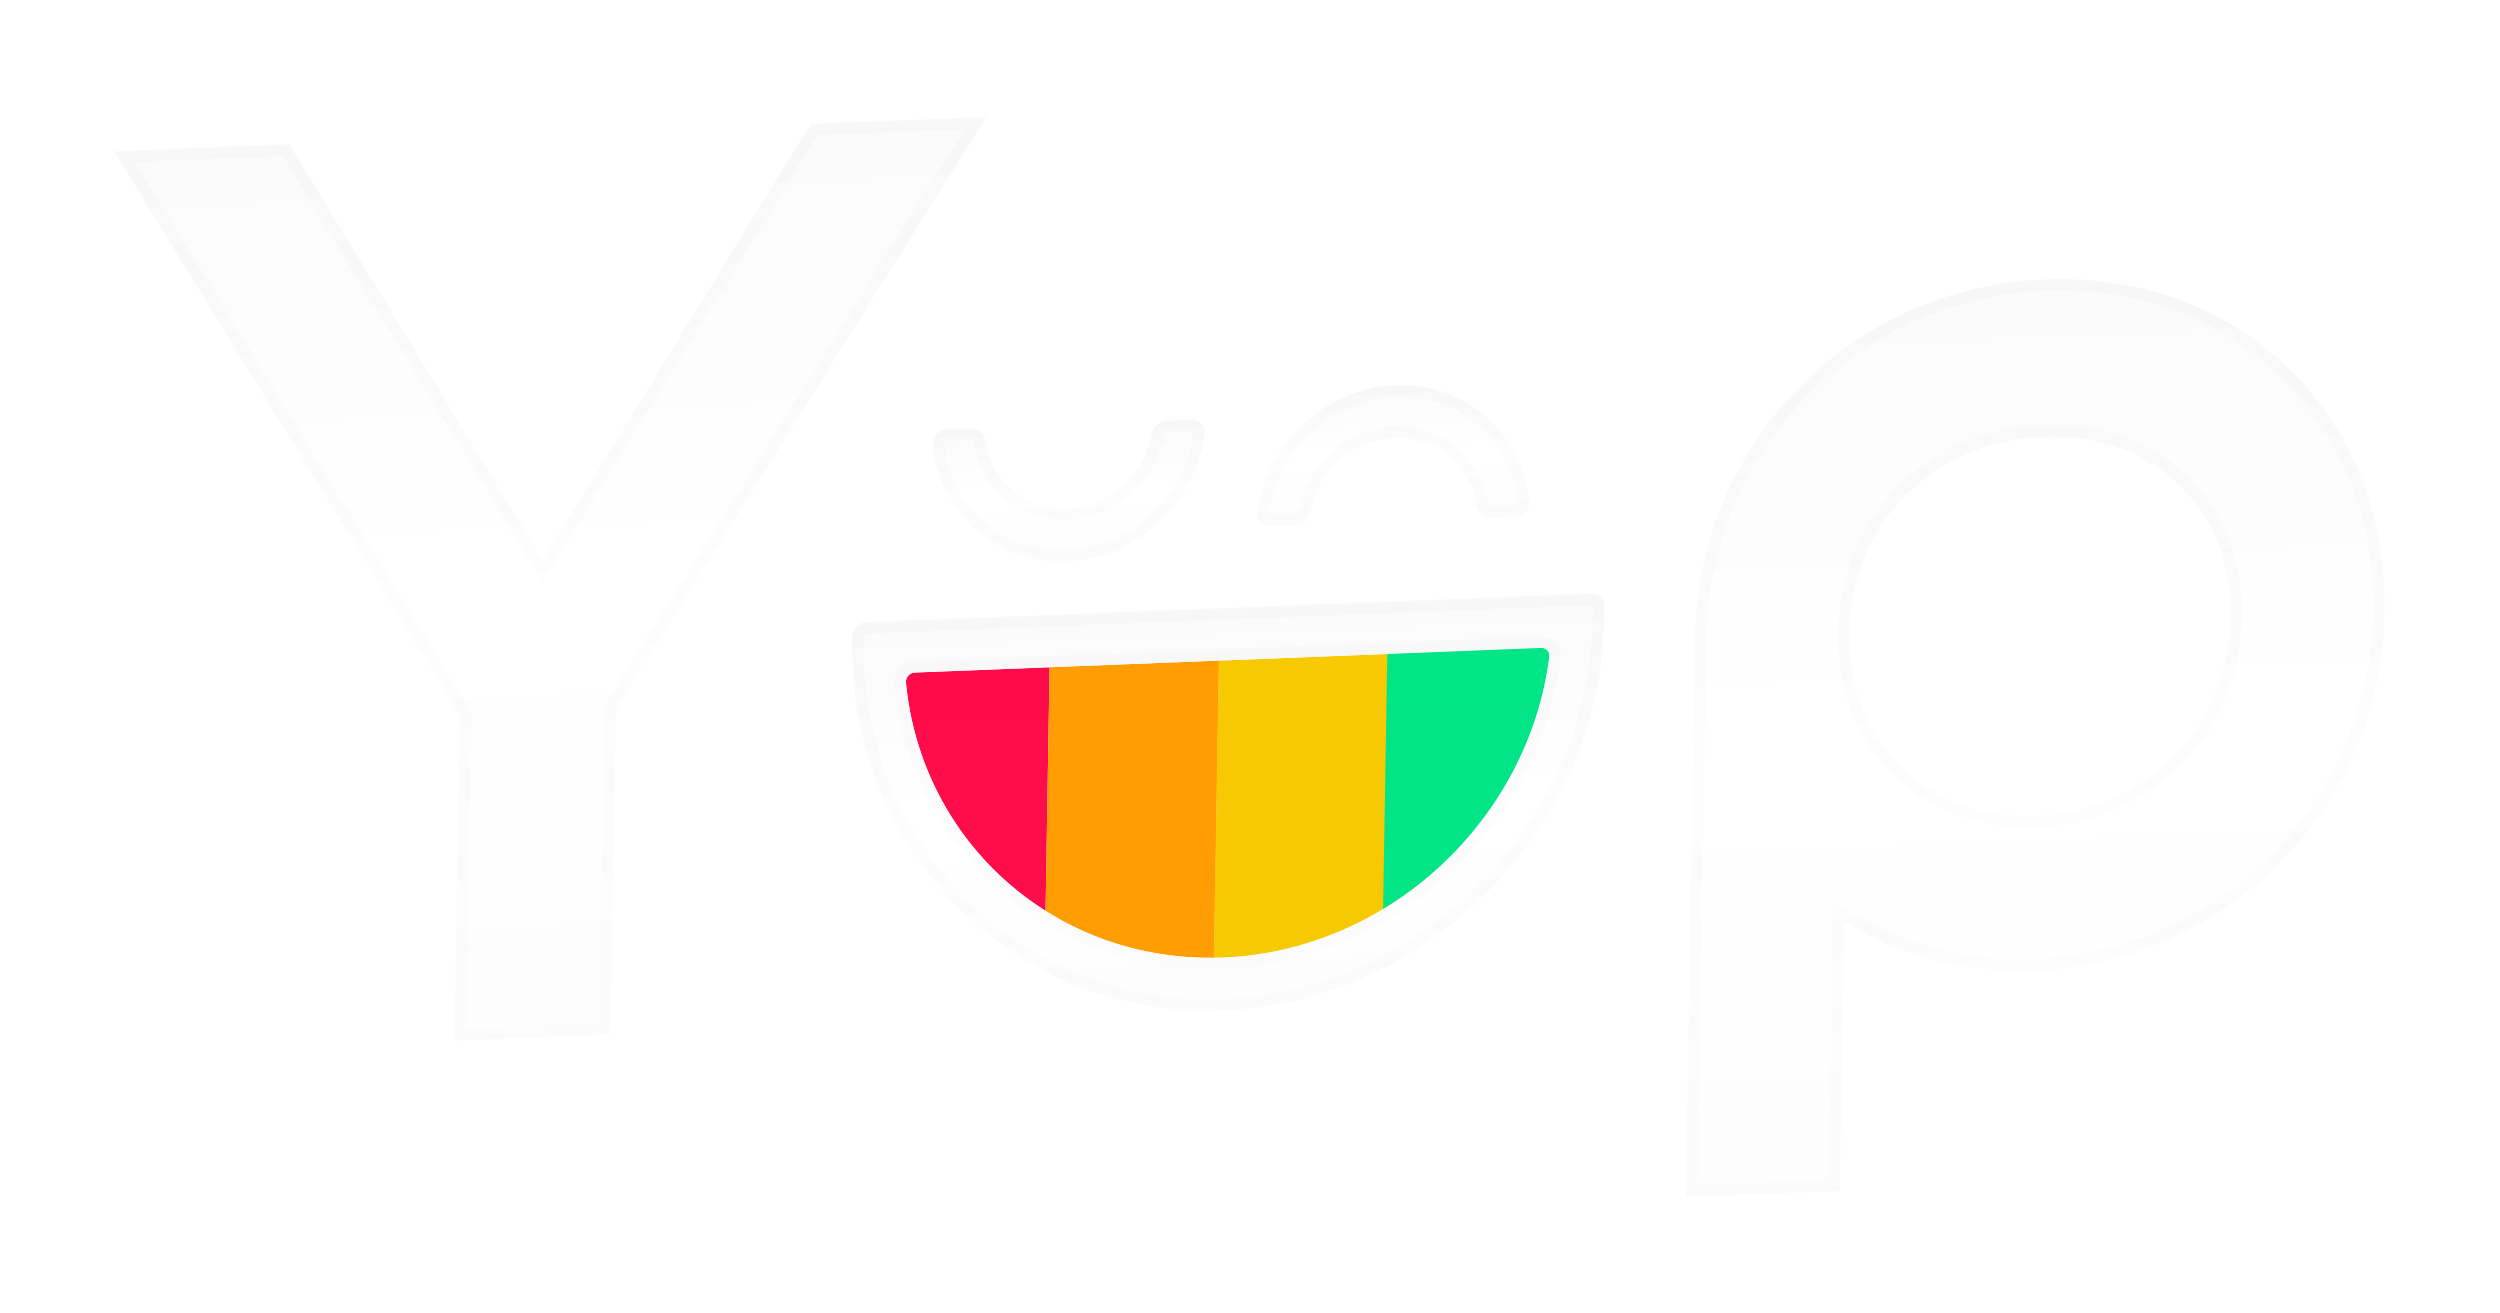 <svg width="876" height="460" viewBox="0 0 876 460" fill="none" xmlns="http://www.w3.org/2000/svg">
<g filter="url(#filter0_d)">
<path d="M284.096 43.41L190.236 196.291L101.448 50.586L40 53L161.115 250.52L159.223 364.64L213.884 362.493L215.776 248.372L345.544 40.995L284.096 43.41Z" fill="url(#paint0_linear)"/>
<path d="M341.905 43.136L214.099 247.379L213.787 247.877L213.778 248.45L211.919 360.572L161.255 362.562L163.114 250.441L163.123 249.875L162.835 249.405L43.543 54.859L100.295 52.629L188.514 197.401L190.171 200.121L191.923 197.269L285.182 45.365L341.905 43.136Z" stroke="url(#paint1_linear)" stroke-opacity="0.15" stroke-width="4"/>
</g>
<g filter="url(#filter1_d)">
<path d="M716.813 97.882C648.456 100.568 595.074 155.176 593.939 223.576L590.692 419.437L644.658 417.316L646.222 322.996C665.287 334.609 688.194 340.981 712.677 340.019C781.033 337.333 834.418 282.604 835.55 214.325C836.808 145.799 785.048 95.201 716.813 97.882ZM713.697 285.803C675.155 287.318 647.353 260.139 647.992 221.573C648.632 183.007 677.356 154.607 715.897 153.092C754.439 151.578 782.258 177.757 781.619 216.323C780.981 254.767 752.117 284.294 713.697 285.803Z" fill="url(#paint2_linear)"/>
<path d="M644.223 323.074L642.692 415.395L592.723 417.358L595.938 223.497C597.054 156.202 649.527 102.524 716.78 99.882C783.909 97.244 834.789 146.979 833.552 214.4L833.552 214.404C832.438 281.579 779.961 335.377 712.71 338.019C688.626 338.965 666.089 332.698 647.329 321.27L644.284 319.416L644.223 323.074ZM645.994 221.652C645.336 261.322 674.019 289.361 713.664 287.803C753.188 286.25 782.961 255.793 783.617 216.244C784.275 176.534 755.535 149.536 715.931 151.093C676.326 152.649 646.652 181.941 645.994 221.652Z" stroke="url(#paint3_linear)" stroke-opacity="0.15" stroke-width="4"/>
</g>
<g filter="url(#filter2_d)">
<path d="M373.725 196.717C349.001 197.689 328.951 179.691 326.804 155.778C326.608 152.998 328.827 150.608 331.494 150.504L339.978 150.17C342.765 150.061 344.913 152.037 345.353 154.686C347.425 168.542 359.366 178.859 374.031 178.283C388.696 177.707 400.993 166.559 403.529 152.4C404.058 149.713 406.274 147.566 409.061 147.456L417.545 147.123C420.333 147.013 422.474 149.353 422.067 152.035C419.123 176.148 398.329 195.751 373.725 196.717Z" fill="url(#paint4_linear)"/>
<path d="M420.091 151.843L420.086 151.873L420.083 151.902C417.263 175.002 397.331 193.791 373.758 194.718C350.075 195.648 330.864 178.411 328.797 155.51C328.693 153.905 329.969 152.562 331.461 152.503L339.945 152.17C341.656 152.103 343.072 153.302 343.379 155.107C345.597 169.887 358.334 180.898 373.998 180.283C389.654 179.668 402.778 167.769 405.492 152.665C405.86 150.834 407.317 149.523 409.028 149.456L417.512 149.122C419.158 149.058 420.305 150.436 420.091 151.843Z" stroke="url(#paint5_linear)" stroke-opacity="0.15" stroke-width="4"/>
</g>
<g filter="url(#filter3_d)">
<path d="M531.197 181.198L522.713 181.531C519.926 181.641 517.778 179.665 517.338 177.016C515.266 163.16 503.325 152.842 488.66 153.418C473.995 153.995 461.698 165.143 459.162 179.302C458.633 181.989 456.417 184.136 453.63 184.246L445.146 184.579C442.358 184.689 440.217 182.349 440.625 179.666C443.568 155.554 464.241 135.956 488.966 134.984C513.691 134.013 533.74 152.011 535.887 175.923C536.086 178.582 533.864 181.093 531.197 181.198Z" fill="url(#paint6_linear)"/>
<path d="M442.6 179.859L442.605 179.829L442.609 179.799C445.429 156.696 465.242 137.915 488.933 136.984C512.618 136.054 531.83 153.293 533.895 176.196C533.999 177.704 532.696 179.141 531.231 179.198L522.747 179.532C521.035 179.599 519.619 178.4 519.312 176.595C517.094 161.815 504.357 150.803 488.693 151.419C473.037 152.034 459.914 163.933 457.199 179.037C456.832 180.867 455.374 182.179 453.663 182.246L445.179 182.579C443.533 182.644 442.386 181.266 442.6 179.859Z" stroke="url(#paint7_linear)" stroke-opacity="0.15" stroke-width="4"/>
</g>
<g filter="url(#filter4_d)">
<path d="M539.611 214.227L319.685 222.868C311.615 223.185 305.106 230.25 305.477 238.29L306.611 262.867C306.687 264.517 307.056 266.123 307.701 267.612L322.276 301.254C323.361 303.757 325.186 305.837 327.518 307.227L369.745 332.408C371.123 333.23 372.65 333.793 374.255 334.072L426.145 343.098C427.664 343.362 429.23 343.367 430.78 343.113L472.172 336.336C473.925 336.049 475.626 335.435 477.186 334.528L515.907 311.997C517.52 311.059 518.952 309.823 520.122 308.359L541.017 282.227C542.351 280.558 543.313 278.632 543.833 276.59L552.75 241.564C553.026 240.481 553.174 239.377 553.193 238.275L553.368 227.676C553.497 219.945 547.337 213.924 539.611 214.227Z" fill="white" fill-opacity="0.01"/>
</g>
<path d="M320.514 235.652C318.696 235.723 317.336 237.352 317.429 239.045C320.617 273.219 339.276 302.058 366.366 319.173L367.781 233.795L320.514 235.652V235.652Z" fill="#FF0B4A"/>
<path d="M367.782 233.795L366.366 319.173C383.266 329.902 403.515 335.893 425.442 335.638L427.169 231.461L367.782 233.795Z" fill="#FF9C00"/>
<path d="M425.442 335.638C426.412 335.599 427.5 335.678 428.47 335.64C448.953 334.835 468.314 328.62 484.956 318.392L486.436 229.133L427.048 231.466L425.321 335.642L425.442 335.638Z" fill="#F6C900"/>
<path d="M542.992 230.014C543.267 228.171 541.825 226.761 539.993 226.833L486.118 228.95L484.625 318.938C515.952 299.868 538.347 267.219 542.992 230.014Z" fill="#00E586"/>
<g filter="url(#filter5_i)">
<path d="M547.539 217.913L311.221 227.198L313.056 267.094L329.405 304.921L374.888 332.111L428.656 341.49L472.713 334.263L514.055 310.157L537.51 280.758L547.124 242.909L547.539 217.913Z" fill="white" fill-opacity="0.01"/>
</g>
<path d="M430.467 353.983C356.758 358.091 297.422 298.855 298.647 224.997L298.683 222.814C298.725 220.268 300.82 218.125 303.365 218.025L557.641 208.034C560.186 207.934 562.213 209.915 562.17 212.462L562.094 217.07C561.023 288.982 502.116 349.956 430.467 353.983ZM320.514 235.652C318.696 235.723 317.337 237.352 317.43 239.045C322.793 295.434 370.175 337.809 428.472 335.519C486.769 333.228 535.619 287.072 542.86 230.188C543.133 228.359 541.703 226.961 539.885 227.033L320.514 235.652Z" fill="url(#paint8_linear)"/>
<path d="M560.095 217.149L560.095 217.152C559.04 287.967 501.028 348.019 430.466 351.985C357.918 356.028 299.438 297.703 300.645 224.919L300.681 222.736C300.705 221.293 301.89 220.081 303.332 220.025L557.608 210.034C559.049 209.977 560.196 211.098 560.172 212.54L560.095 217.149ZM315.434 239.266L315.436 239.306L315.44 239.345C320.898 296.727 369.109 339.849 428.439 337.518C487.762 335.188 537.463 288.228 544.841 230.35C545.3 227.171 542.773 224.921 539.918 225.033L320.547 233.652C317.504 233.772 315.281 236.485 315.434 239.266Z" stroke="url(#paint9_linear)" stroke-opacity="0.15" stroke-width="4"/>
<defs>
<filter id="filter0_d" x="0" y="0.995" width="385.544" height="403.645" filterUnits="userSpaceOnUse" color-interpolation-filters="sRGB">
<feFlood flood-opacity="0" result="BackgroundImageFix"/>
<feColorMatrix in="SourceAlpha" type="matrix" values="0 0 0 0 0 0 0 0 0 0 0 0 0 0 0 0 0 0 127 0"/>
<feOffset/>
<feGaussianBlur stdDeviation="20"/>
<feColorMatrix type="matrix" values="0 0 0 0 1 0 0 0 0 1 0 0 0 0 1 0 0 0 0.36 0"/>
<feBlend mode="normal" in2="BackgroundImageFix" result="effect1_dropShadow"/>
<feBlend mode="normal" in="SourceGraphic" in2="effect1_dropShadow" result="shape"/>
</filter>
<filter id="filter1_d" x="550.691" y="57.78" width="324.881" height="401.657" filterUnits="userSpaceOnUse" color-interpolation-filters="sRGB">
<feFlood flood-opacity="0" result="BackgroundImageFix"/>
<feColorMatrix in="SourceAlpha" type="matrix" values="0 0 0 0 0 0 0 0 0 0 0 0 0 0 0 0 0 0 127 0"/>
<feOffset/>
<feGaussianBlur stdDeviation="20"/>
<feColorMatrix type="matrix" values="0 0 0 0 1 0 0 0 0 1 0 0 0 0 1 0 0 0 0.36 0"/>
<feBlend mode="normal" in2="BackgroundImageFix" result="effect1_dropShadow"/>
<feBlend mode="normal" in="SourceGraphic" in2="effect1_dropShadow" result="shape"/>
</filter>
<filter id="filter2_d" x="286.792" y="107.119" width="175.325" height="129.636" filterUnits="userSpaceOnUse" color-interpolation-filters="sRGB">
<feFlood flood-opacity="0" result="BackgroundImageFix"/>
<feColorMatrix in="SourceAlpha" type="matrix" values="0 0 0 0 0 0 0 0 0 0 0 0 0 0 0 0 0 0 127 0"/>
<feOffset/>
<feGaussianBlur stdDeviation="20"/>
<feColorMatrix type="matrix" values="0 0 0 0 1 0 0 0 0 1 0 0 0 0 1 0 0 0 0.36 0"/>
<feBlend mode="normal" in2="BackgroundImageFix" result="effect1_dropShadow"/>
<feBlend mode="normal" in="SourceGraphic" in2="effect1_dropShadow" result="shape"/>
</filter>
<filter id="filter3_d" x="400.575" y="94.947" width="175.325" height="129.636" filterUnits="userSpaceOnUse" color-interpolation-filters="sRGB">
<feFlood flood-opacity="0" result="BackgroundImageFix"/>
<feColorMatrix in="SourceAlpha" type="matrix" values="0 0 0 0 0 0 0 0 0 0 0 0 0 0 0 0 0 0 127 0"/>
<feOffset/>
<feGaussianBlur stdDeviation="20"/>
<feColorMatrix type="matrix" values="0 0 0 0 1 0 0 0 0 1 0 0 0 0 1 0 0 0 0.36 0"/>
<feBlend mode="normal" in2="BackgroundImageFix" result="effect1_dropShadow"/>
<feBlend mode="normal" in="SourceGraphic" in2="effect1_dropShadow" result="shape"/>
</filter>
<filter id="filter4_d" x="265.462" y="174.216" width="327.908" height="209.083" filterUnits="userSpaceOnUse" color-interpolation-filters="sRGB">
<feFlood flood-opacity="0" result="BackgroundImageFix"/>
<feColorMatrix in="SourceAlpha" type="matrix" values="0 0 0 0 0 0 0 0 0 0 0 0 0 0 0 0 0 0 127 0"/>
<feOffset/>
<feGaussianBlur stdDeviation="20"/>
<feColorMatrix type="matrix" values="0 0 0 0 1 0 0 0 0 1 0 0 0 0 1 0 0 0 0.36 0"/>
<feBlend mode="normal" in2="BackgroundImageFix" result="effect1_dropShadow"/>
<feBlend mode="normal" in="SourceGraphic" in2="effect1_dropShadow" result="shape"/>
</filter>
<filter id="filter5_i" x="311.221" y="217.913" width="236.318" height="134.577" filterUnits="userSpaceOnUse" color-interpolation-filters="sRGB">
<feFlood flood-opacity="0" result="BackgroundImageFix"/>
<feBlend mode="normal" in="SourceGraphic" in2="BackgroundImageFix" result="shape"/>
<feColorMatrix in="SourceAlpha" type="matrix" values="0 0 0 0 0 0 0 0 0 0 0 0 0 0 0 0 0 0 127 0" result="hardAlpha"/>
<feOffset dy="28"/>
<feGaussianBlur stdDeviation="5.5"/>
<feComposite in2="hardAlpha" operator="arithmetic" k2="-1" k3="1"/>
<feColorMatrix type="matrix" values="0 0 0 0 0 0 0 0 0 0 0 0 0 0 0 0 0 0 0.03 0"/>
<feBlend mode="normal" in2="shape" result="effect1_innerShadow"/>
</filter>
<linearGradient id="paint0_linear" x1="192.772" y1="46.998" x2="205.181" y2="362.835" gradientUnits="userSpaceOnUse">
<stop stop-color="#FBFBFB"/>
<stop offset="0.495" stop-color="white"/>
<stop offset="1" stop-color="#FDFDFD"/>
</linearGradient>
<linearGradient id="paint1_linear" x1="192.772" y1="46.998" x2="205.181" y2="362.835" gradientUnits="userSpaceOnUse">
<stop stop-color="#DADADA" stop-opacity="0.66"/>
<stop offset="1" stop-color="#DADADA" stop-opacity="0.35"/>
</linearGradient>
<linearGradient id="paint2_linear" x1="716.752" y1="97.884" x2="729.172" y2="413.996" gradientUnits="userSpaceOnUse">
<stop stop-color="#FBFBFB"/>
<stop offset="0.495" stop-color="white"/>
<stop offset="1" stop-color="#FDFDFD"/>
</linearGradient>
<linearGradient id="paint3_linear" x1="716.752" y1="97.884" x2="729.172" y2="413.996" gradientUnits="userSpaceOnUse">
<stop stop-color="#DADADA" stop-opacity="0.66"/>
<stop offset="1" stop-color="#DADADA" stop-opacity="0.35"/>
</linearGradient>
<linearGradient id="paint4_linear" x1="374.53" y1="148.813" x2="376.408" y2="196.612" gradientUnits="userSpaceOnUse">
<stop stop-color="#FBFBFB"/>
<stop offset="0.495" stop-color="white"/>
<stop offset="1" stop-color="#FDFDFD"/>
</linearGradient>
<linearGradient id="paint5_linear" x1="374.53" y1="148.813" x2="376.408" y2="196.612" gradientUnits="userSpaceOnUse">
<stop stop-color="#DADADA" stop-opacity="0.66"/>
<stop offset="1" stop-color="#DADADA" stop-opacity="0.35"/>
</linearGradient>
<linearGradient id="paint6_linear" x1="488.955" y1="134.985" x2="490.833" y2="182.784" gradientUnits="userSpaceOnUse">
<stop stop-color="#FBFBFB"/>
<stop offset="0.495" stop-color="white"/>
<stop offset="1" stop-color="#FDFDFD"/>
</linearGradient>
<linearGradient id="paint7_linear" x1="488.955" y1="134.985" x2="490.833" y2="182.784" gradientUnits="userSpaceOnUse">
<stop stop-color="#DADADA" stop-opacity="0.66"/>
<stop offset="1" stop-color="#DADADA" stop-opacity="0.35"/>
</linearGradient>
<linearGradient id="paint8_linear" x1="430.503" y1="213.03" x2="436.033" y2="353.782" gradientUnits="userSpaceOnUse">
<stop stop-color="#FBFBFB"/>
<stop offset="0.495" stop-color="white"/>
<stop offset="1" stop-color="#FDFDFD"/>
</linearGradient>
<linearGradient id="paint9_linear" x1="430.503" y1="213.03" x2="436.033" y2="353.782" gradientUnits="userSpaceOnUse">
<stop stop-color="#DADADA" stop-opacity="0.66"/>
<stop offset="1" stop-color="#DADADA" stop-opacity="0.35"/>
</linearGradient>
</defs>
</svg>
